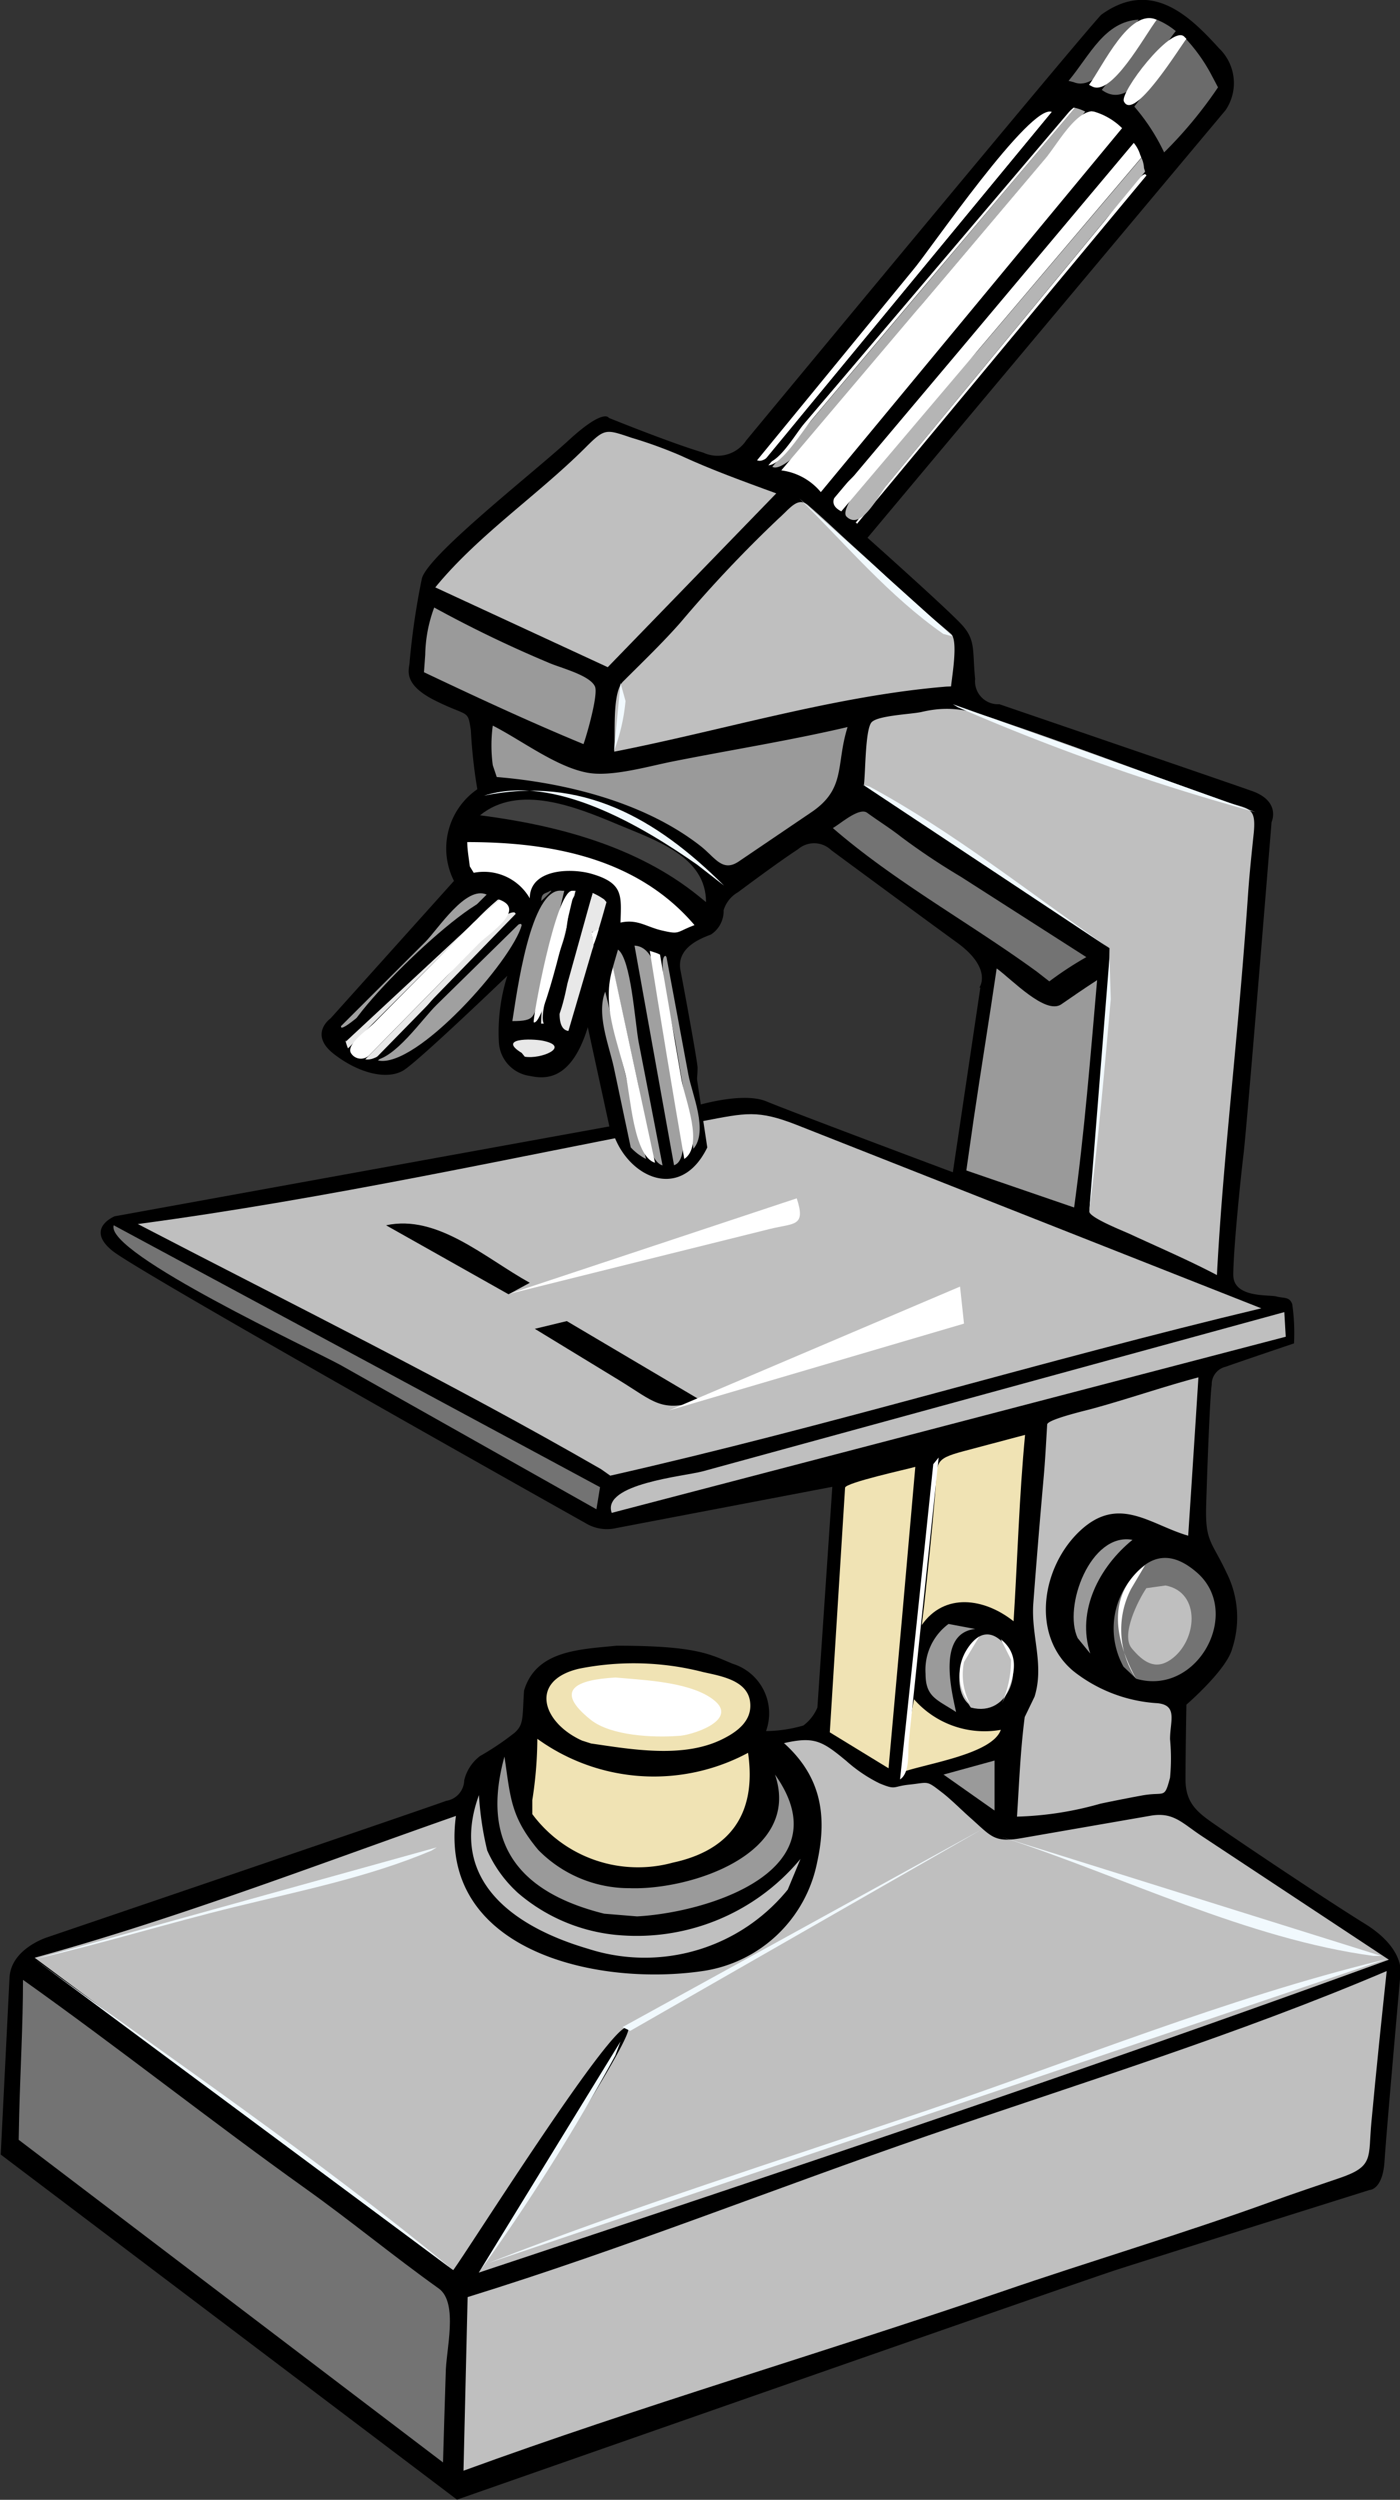 <svg id="static" xmlns="http://www.w3.org/2000/svg" width="77.93" height="139.08" viewBox="0 0 77.93 139.08"><rect x="0" y="0" width="77.93" height="139.08" fill="#333333" stroke="none"/><defs><style>.cls-1{fill:#737373;}.cls-1,.cls-10,.cls-11,.cls-12,.cls-13,.cls-14,.cls-2,.cls-3,.cls-4,.cls-5,.cls-6,.cls-7,.cls-8,.cls-9{fill-rule:evenodd;}.cls-2{fill:#bfbfbf;}.cls-3{fill:#9a9a9a;}.cls-4{fill:#fff;}.cls-5{fill:#404040;}.cls-6{fill:#e8e8e8;}.cls-7{fill:#f0e3b4;}.cls-9{fill:#f1f9fd;}.cls-10{fill:#b5b5b5;}.cls-11{fill:#adadad;}.cls-12{fill:#6b6b6b;}.cls-13{fill:#a0a0a0;}.cls-14{fill:#686868;}</style></defs><title>1-5_image3</title><path d="M151,307.07c-2.19-1.35-7-4.58-8.12-5.36s-1.93-1.25-1.93-2.71,0.05-4.16.05-4.16,2.24-1.93,2.55-3.12a5.55,5.55,0,0,0-.31-4.21c-0.83-1.77-1.2-1.72-1.14-3.75s0.21-6.09.31-6.72a1,1,0,0,1,.78-1c0.57-.21,3.8-1.3,3.8-1.3a11.37,11.37,0,0,0-.1-2.19c-0.16-.42-0.47-0.31-0.88-0.42s-2.4.1-2.4-1.2,0.37-5.05.57-6.71,1.56-18.48,1.56-18.48,0.57-1.2-1.2-1.77c-1.61-.57-13.95-4.79-13.95-4.79a1.28,1.28,0,0,1-1.35-1.41c-0.16-1.56.05-2.14-.73-3s-5.26-4.85-5.26-4.85l19.93-23.79a2.68,2.68,0,0,0-.36-3.44c-1.61-1.77-3.75-3.9-6.56-1.87C135.13,202,116.5,224.5,116.5,224.5a1.91,1.91,0,0,1-2.4.68c-1.77-.52-5.25-1.93-5.25-1.93s-0.26-.57-2.24,1.25-7.86,6.4-8.17,7.7a41.55,41.55,0,0,0-.68,4.63c0,0.36-.47,1.2,1.41,2.14s1.82,0.47,2,1.66a28.5,28.5,0,0,0,.36,3.28,4,4,0,0,0-1.3,5.1l-6.87,7.65s-1.25.88,0.21,2,3,1.41,3.85.89,5.78-5.26,5.78-5.26a10.39,10.39,0,0,0-.47,3.7,2,2,0,0,0,1.72,1.87c0.78,0.16,2.29.36,3.23-2.71l1.2,5.52-27.54,5s-1.67.68-.11,1.93,26.34,15.15,26.34,15.15a2.29,2.29,0,0,0,1.72.26l12-2.29L120.46,295a2.42,2.42,0,0,1-.78,1,7.7,7.7,0,0,1-2.08.31,2.89,2.89,0,0,0-1.87-3.75c-1.25-.52-2-1-6.45-1-2.08.21-4.48,0.26-5.15,2.5-0.1,1.51,0,1.87-.52,2.34a15.57,15.57,0,0,1-1.93,1.3,2.38,2.38,0,0,0-.88,1.35,1.18,1.18,0,0,1-1,1.14c-0.94.36-22.23,7.6-22.23,7.6s-2,.63-2.08,2.24S75,319.87,75,319.87l25.4,19.2s34.51-12.08,36.75-12.8,14.05-4.43,14.05-4.43,0.73,0,.83-1.61,0.89-10.46.89-10.46S153.14,308.42,151,307.07Zm-21.47-52.12L128,265.22s-8.93-3.34-10.37-3.94-4.29.35-4.29,0.35a5.85,5.85,0,0,0,.45-2.25c-0.05-.55-0.7-4.09-0.95-5.39s1.2-1.8,1.7-2a1.56,1.56,0,0,0,.7-1.35,1.73,1.73,0,0,1,.8-1s2.2-1.65,3.34-2.39a1.37,1.37,0,0,1,1.85.05s5,3.69,7,5.14S129.48,254.94,129.48,254.94Z" transform="translate(-74.96 -200)"/><path class="cls-1" d="M76,319.05L99.62,337q0.07-2.46.15-4.93c0-1.27.73-3.95-.39-4.75-2.51-1.79-4.88-3.75-7.39-5.54-5.31-3.79-10.43-7.85-15.75-11.63,0,2.49-.15,5-0.21,7.46" transform="translate(-74.96 -200)"/><path class="cls-2" d="M100.19,326.3c0.91-1.24,9-14.08,9.73-13.5,0.51,0.38-7.42,12.36-8.31,13.64,17-5.65,33.87-11.3,50.66-17.41l-10.43-6.89c-1.1-.73-1.57-1.34-2.84-1.12l-7.2,1.25c-1.5.26-1.66-.1-2.81-1.12-0.51-.45-1-0.95-1.51-1.36-1-.77-0.76-0.62-1.92-0.5-0.94.1-.69,0.32-1.64-0.07a8.24,8.24,0,0,1-1.84-1.24c-1.36-1.13-1.79-1.38-3.48-1,2,1.8,2.44,3.92,1.85,6.61a7.61,7.61,0,0,1-6.44,6.08c-5.93.85-14.69-1.17-13.67-8.64-7.76,2.72-15.52,5.71-23.45,7.89" transform="translate(-74.96 -200)"/><path class="cls-2" d="M108.93,282.1c12.15-2.75,24.11-6.42,36.24-9.31l-16.37-6.46-9.48-3.74c-2.19-.86-2.85-0.67-5.22-0.22-10.48,2-20.88,4.32-31.47,5.73,8.62,4.48,17.37,8.79,25.79,13.64" transform="translate(-74.96 -200)"/><path class="cls-3" d="M98.56,237.4c2.93,1.39,5.9,2.77,8.88,4,0.18-.49.83-2.76,0.64-3.2-0.28-.65-2-1.06-2.63-1.35a67.29,67.29,0,0,1-6.32-3.05,7.87,7.87,0,0,0-.5,2.63" transform="translate(-74.96 -200)"/><path class="cls-2" d="M108.79,237.12l9.38-9.67c-1.77-.65-3.58-1.3-5.29-2.09a24.81,24.81,0,0,0-2.75-1c-1.44-.48-1.49-0.55-2.57.53-2.64,2.64-6,4.89-8.37,7.79" transform="translate(-74.96 -200)"/><path class="cls-4" d="M101.33,248.56a2.94,2.94,0,0,1,3.12,1.42c0-1.64,2.3-1.71,3.49-1.35,1.74,0.52,1.6,1.22,1.56,2.7,0.93-.21,1.43.23,2.27,0.43,1.06,0.25.79,0.11,1.85-.29-3.19-3.74-8-4.62-12.65-4.62,0,0.45.09,0.9,0.14,1.35" transform="translate(-74.96 -200)"/><path class="cls-5" d="M114.26,250.19c0-2.54-2.77-3.42-4.91-4.32-2.38-1-5.52-2.26-7.67-.51,4.28,0.55,8.73,1.72,12.15,4.48" transform="translate(-74.96 -200)"/><path class="cls-3" d="M102.61,243.23c3.84,0.32,8.21,1.4,11.32,3.82,0.83,0.64,1.23,1.5,2.15.88l4-2.71c2-1.33,1.39-2.64,2.06-4.77-3.25.76-6.55,1.28-9.81,1.93-1.29.26-3.3,0.84-4.61,0.62-1.75-.29-3.73-1.82-5.33-2.63a8.2,8.2,0,0,0,0,2.2" transform="translate(-74.96 -200)"/><path class="cls-6" d="M104.17,258.79c0.89,0.16,2.61-.56,1-0.89-0.63-.12-2.53-0.15-1.17.68" transform="translate(-74.96 -200)"/><path class="cls-2" d="M127.9,238.19c0.06-.61.4-2.55,0-2.92-1.06-.92-2.19-1.79-3.19-2.78s-2.1-1.94-3.14-2.91c-0.54-.5-1.08-1-1.64-1.48s-1,.19-1.61.73a71.46,71.46,0,0,0-5.47,5.79c-1,1.14-2.12,2.21-3.21,3.3-0.63.63-.41,3-0.49,3.9,6.07-1.19,12.3-3.11,18.48-3.62" transform="translate(-74.96 -200)"/><path class="cls-2" d="M100.76,337.46c9.87-3.6,20-6.56,29.92-9.95,5-1.72,10.15-3.24,15.16-5.06,1.22-.44,2.45-0.85,3.68-1.27,1.94-.66,1.59-1.12,1.78-3.13,0.26-2.8.55-5.59,0.85-8.39-8.26,3.52-17,6.22-25.49,9.14s-17,6.32-25.67,9" transform="translate(-74.96 -200)"/><path class="cls-3" d="M110.42,306.62c3.94-.21,11.48-2.55,7.68-7.89,1.5,4.43-4.72,6.44-8.1,6.32a7.09,7.09,0,0,1-5.08-2.13c-1.55-1.86-1.54-2.92-1.88-5.19-1.34,4.86.82,7.56,5.55,8.74" transform="translate(-74.96 -200)"/><path class="cls-2" d="M119.52,303.42a11.84,11.84,0,0,1-9.88,4.26,9.85,9.85,0,0,1-5.82-2.34,7.05,7.05,0,0,1-1.74-2.39,17.46,17.46,0,0,1-.46-3.08c-1.72,4.73,1.91,7.33,6.07,8.55a10.26,10.26,0,0,0,11.12-3.29" transform="translate(-74.96 -200)"/><path class="cls-7" d="M107.86,297c2.26,0.33,5.09.83,7.25-.21,0.81-.39,1.71-1,1.61-2.05-0.11-1.23-1.56-1.48-2.61-1.71a15.51,15.51,0,0,0-6.92-.19c-2.8.66-2.05,3,.17,4" transform="translate(-74.96 -200)"/><path class="cls-7" d="M104.59,300.93a7.33,7.33,0,0,0,7.82,2.7c3.26-.7,4.67-2.79,4.19-6.11a11.08,11.08,0,0,1-11.73-.78,22.29,22.29,0,0,1-.28,3.41" transform="translate(-74.96 -200)"/><path class="cls-1" d="M133.37,254.6a19.25,19.25,0,0,1,2.06-1.35l-7-4.48a37.52,37.52,0,0,1-3.31-2.21c-0.61-.48-1.26-0.88-1.89-1.34-0.44-.32-1.46.59-1.91,0.85,3.46,3,7.67,5.3,11.37,8" transform="translate(-74.96 -200)"/><path class="cls-2" d="M136.72,252.75a108.83,108.83,0,0,1-.89,12.23c-0.09.81-.16,1.62-0.23,2.43,0,0.33,1.87,1.07,2.22,1.23,1.62,0.75,3.3,1.47,4.88,2.3,0.23-4.43.69-8.88,1.09-13.3,0.24-2.63.46-5.24,0.64-7.87,0.08-1.15.2-2.29,0.32-3.43,0.15-1.53-.32-1.3-1.62-1.76-4-1.41-7.89-2.9-11.87-4.26-1.92-.66-3.07-1.16-5-0.71-0.57.13-2.42,0.19-2.78,0.57s-0.34,2.76-.43,3.48" transform="translate(-74.96 -200)"/><path class="cls-7" d="M124.42,298.38q0.76-8.39,1.49-16.77c-0.45.13-3.89,0.88-3.91,1.16q-0.12,1.92-.24,3.84l-0.61,9.77" transform="translate(-74.96 -200)"/><path class="cls-3" d="M128.75,265.12l6,2.06c0.58-4.21.91-8.42,1.28-12.65-0.68.44-1.35,0.9-2,1.35-0.88.59-2.76-1.4-3.59-2-0.41,2.8-.87,5.59-1.28,8.38" transform="translate(-74.96 -200)"/><path class="cls-7" d="M125.2,298.59c1.36-.48,5-1,5.47-2.35a5.21,5.21,0,0,1-4.83-1.7c-0.24,1.18-.37,2.37-0.57,3.55" transform="translate(-74.96 -200)"/><path class="cls-7" d="M126.27,290.41c1.26-1.81,3.47-1.51,5.11-.21,0.22-3.46.31-6.92,0.64-10.37l-3.43.91c-1.71.46-1.43,0.6-1.58,2.42-0.17,2.07-.39,4.13-0.61,6.19" transform="translate(-74.96 -200)"/><path class="cls-2" d="M129,295c2.17,0.58,3.07-2.33,1.74-3.66-1.66-1.66-3.2,2.22-1.88,3.45" transform="translate(-74.96 -200)"/><path class="cls-3" d="M130.32,297.95l-2.84.78,2.84,2" transform="translate(-74.96 -200)"/><path class="cls-2" d="M132,295.53c-0.24,1.84-.31,3.69-0.43,5.54a18.62,18.62,0,0,0,4.64-.72c0.76-.16,1.52-0.31,2.28-0.45,1.33-.25,1.27.24,1.6-1a11.42,11.42,0,0,0,0-2.14c0-1,.44-1.88-0.69-2a8.35,8.35,0,0,1-4.67-1.77c-2.43-2-1.78-5.85.37-7.84s3.89-.32,6,0.29q0.29-4.41.57-8.81c-2,.53-4,1.23-6,1.77-0.38.1-2.4,0.58-2.42,0.85-0.06,1-.11,2-0.2,3q-0.31,3.47-.57,6.93c-0.14,1.82.62,3.41,0.07,5.21" transform="translate(-74.96 -200)"/><path class="cls-3" d="M135.65,292c-0.78-2.38.5-4.83,2.35-6.33-2.34-.43-3.88,3.73-3.05,5.47" transform="translate(-74.96 -200)"/><path class="cls-1" d="M138.21,293.4c3.45,1,6-3.81,3.27-6-1.33-1.1-2.5-.94-3.55.43a4.4,4.4,0,0,0-.43,4.9" transform="translate(-74.96 -200)"/><path class="cls-3" d="M129.25,290.63c-2.09.22-1.36,3.32-1.07,4.62-1.07-.7-1.7-0.83-1.7-2.13a3.18,3.18,0,0,1,1.28-2.77" transform="translate(-74.96 -200)"/><path class="cls-8" d="M113.12,255.81l-5.26,1.54a48.07,48.07,0,0,0,1.12,5.29c0.61,2.7,3.78,4.42,5.35,1.2" transform="translate(-74.96 -200)"/><path class="cls-2" d="M146.45,273l-19.26,5.27-13.12,3.59c-1,.27-5.63.69-5.06,2.31l37.52-9.8" transform="translate(-74.96 -200)"/><path class="cls-1" d="M108.36,282.74L81.29,268.17c-0.51,1.55,11.25,7,12.67,7.8l14.2,8" transform="translate(-74.96 -200)"/><path class="cls-9" d="M129.61,301.78l-20,11,0.43,0.21" transform="translate(-74.96 -200)"/><path class="cls-9" d="M109.5,313.58l-7.89,12.86a114.75,114.75,0,0,0,7.6-12.08" transform="translate(-74.96 -200)"/><path class="cls-9" d="M99.27,302.78L76.88,309c3.75-.86,7.44-2,11.16-2.91s7.48-1.67,10.94-3.13" transform="translate(-74.96 -200)"/><path class="cls-9" d="M100.19,326.3L76.88,309c7.7,5.62,15.65,11,23,17.05" transform="translate(-74.96 -200)"/><path class="cls-9" d="M152.13,309l-50,16.91c8-3.12,16.21-5.71,24.3-8.45,8.39-2.84,16.76-6.27,25.37-8.38" transform="translate(-74.96 -200)"/><path class="cls-9" d="M128,239.18l16.84,6a123.39,123.39,0,0,1-16.56-5.83" transform="translate(-74.96 -200)"/><path class="cls-9" d="M123,243.66l13.72,9.1c-4.34-3-8.67-6.47-13.36-9" transform="translate(-74.96 -200)"/><path class="cls-9" d="M136.72,253.25l-1.14,14.28c0.51-4,.86-8,1.21-11.94" transform="translate(-74.96 -200)"/><path class="cls-9" d="M115.26,249.27c-3.78-3.76-7.92-6.12-13.36-5,3.89-1.25,8.84,1.72,11.87,3.84" transform="translate(-74.96 -200)"/><path class="cls-9" d="M128,235.41l-8.53-7.67c2.58,2.56,5,5.44,8,7.53" transform="translate(-74.96 -200)"/><path class="cls-9" d="M109.5,238l-0.36,3.77a10.48,10.48,0,0,0,.64-2.77" transform="translate(-74.96 -200)"/><path class="cls-8" d="M104.45,271.37c-2.52-1.4-5.14-3.82-8-3.2l6.82,3.84" transform="translate(-74.96 -200)"/><path class="cls-8" d="M106.51,273.5l-1.78.43,4.66,2.84c2,1.22,2.37,1.85,4.58,1.14" transform="translate(-74.96 -200)"/><path class="cls-4" d="M138.78,209.76l-16.13,19.4c0-.07,0-0.09-0.07-0.07l8.42-10.2,5.45-6.6c0.46-.55,1.88-2.6,2.26-2.6" transform="translate(-74.96 -200)"/><path class="cls-10" d="M138.7,209.55l-8.77,10.63-5.58,6.77c-0.51.62-1.45,2.6-2.27,1.79s6.55-8.34,7.35-9.28l9.07-10.68a1.57,1.57,0,0,1,.14.57" transform="translate(-74.96 -200)"/><path class="cls-4" d="M138.49,208.77l-16.7,19.68c-1.11-.57.18-1.39,0.72-2l5.9-7,9.66-11.5a1.84,1.84,0,0,1,.35.64" transform="translate(-74.96 -200)"/><path class="cls-8" d="M138.07,207.91l-16.84,20c-1-.6,0-1.23.51-1.88l5.72-6.9,10-12a2.11,2.11,0,0,1,.5.57" transform="translate(-74.96 -200)"/><path class="cls-11" d="M134.8,206a2.41,2.41,0,0,1,.57.21l-9,10.62c-0.92,1.08-7.24,9.84-8.42,9.14" transform="translate(-74.96 -200)"/><path class="cls-4" d="M135.86,206.21a3.68,3.68,0,0,1,1.56.92l-16.77,20.25a3.42,3.42,0,0,0-2.2-1.21l9-10.62,5.73-6.77c0.61-.72,1.57-2.48,2.54-2.59" transform="translate(-74.96 -200)"/><path class="cls-4" d="M117.1,225.61L125.8,215c0.86-1,6.54-9.31,7.72-8.77l-8.42,10.2-5.7,6.91c-0.48.58-1.57,2.43-2.23,2.29" transform="translate(-74.96 -200)"/><path class="cls-4" d="M134.8,206L126,216.41l-5.82,6.9c-0.55.65-1.67,2.53-2.45,2.58l8.46-9.95c2.72-3.2,5.36-7.23,8.53-9.95" transform="translate(-74.96 -200)"/><path class="cls-8" d="M133.52,206.21a1.33,1.33,0,0,1,1.14-.21l-9.18,10.8-5.74,6.75c-0.54.63-1.53,2.44-2.35,2.21" transform="translate(-74.96 -200)"/><path class="cls-12" d="M134.44,204.5c1.19-1.43,2-3.3,3.91-3.41-0.77,1-2.16,4.09-3.63,3.48" transform="translate(-74.96 -200)"/><path class="cls-12" d="M142.76,204.86a23.84,23.84,0,0,1-3,3.62,11.22,11.22,0,0,0-1.66-2.55l2.87-3.77a9.41,9.41,0,0,1,1.42,2" transform="translate(-74.96 -200)"/><path class="cls-12" d="M139.34,201.09a4.13,4.13,0,0,1,1.07.64c-1,1.2-2.43,4.52-4.12,3.27" transform="translate(-74.96 -200)"/><path class="cls-4" d="M141,202.16c-0.42.55-2.94,4.64-3.48,3.48-0.23-.5,2.6-4.21,3.34-3.62" transform="translate(-74.96 -200)"/><path class="cls-4" d="M135.58,204.72c0.75-1,2.25-4.31,3.77-3.62-0.66.85-2.52,4.33-3.62,3.7" transform="translate(-74.96 -200)"/><path class="cls-8" d="M110.28,252.61l2.2,12.22c-1.29.29-1.57-4.81-1.76-5.76s-1.8-6.27-.73-6.46" transform="translate(-74.96 -200)"/><path class="cls-6" d="M103.67,250.84l-4.55,4.68c-0.76.79-2.69,3.62-3.83,3.42l4.47-4.55c0.73-.75,3-3.73,3.84-3.63" transform="translate(-74.96 -200)"/><path class="cls-6" d="M101.33,251.33l-7,7a3,3,0,0,1-.14-0.43" transform="translate(-74.96 -200)"/><path class="cls-13" d="M93.94,257.09l4.69-4.68c0.71-.71,2.26-3.16,3.42-2.64-1,1-7.75,7.73-8.1,7.39" transform="translate(-74.96 -200)"/><path class="cls-13" d="M104,251.47c-0.51,1.95-5.87,8-8,7.53l4.34-4.26c0.81-.8,2.74-3.27,3.62-3.34" transform="translate(-74.96 -200)"/><path class="cls-6" d="M108.72,250.19c-0.14.5-.28,1-0.43,1.49s-0.52-.2-0.35.53a0.71,0.71,0,0,1,0,.59l-1.34,4.56c-1.54-.23,1-6.39,1.35-7.68a3.81,3.81,0,0,1,.64.36" transform="translate(-74.96 -200)"/><path class="cls-6" d="M107,249.56l-1.78,7.39h-0.14c0-2.27,1.25-5.12,1.85-7.39" transform="translate(-74.96 -200)"/><path class="cls-13" d="M106.37,249.56L105,255.24c-0.33,1.34-.2,1.57-1.52,1.57,0.23-1.41,1-7.51,2.77-7.25" transform="translate(-74.96 -200)"/><path class="cls-13" d="M109.36,252.83c0.73,0.54.94,4,1.15,5.15q0.67,3.43,1.33,6.86c-1-.29-1.15-3.51-1.36-4.49l-1.41-6.52" transform="translate(-74.96 -200)"/><path class="cls-13" d="M110.07,263.84l-0.93-4.4c-0.26-1.24-1-3-.49-4.27l2.27,9.31a3,3,0,0,1-.78-0.57" transform="translate(-74.96 -200)"/><path class="cls-8" d="M107.94,249.7l-1.39,5c-0.06.22-.58,3.27-1.31,2.26-0.39-.55,1-4.31,1.2-5,0.2-.85.11-2.7,1.29-2.33" transform="translate(-74.96 -200)"/><path class="cls-8" d="M101.33,251.33l-7.11,6.61c-0.58-.92,7.32-8.64,8.46-8" transform="translate(-74.96 -200)"/><path class="cls-8" d="M104,251.26l-4.73,4.64c-0.83.81-2.31,3-3.52,3.1l8-8.17c0.08,0.09.13,0.19,0.21,0.28" transform="translate(-74.96 -200)"/><path class="cls-14" d="M105.66,249.56c-0.17.2-.38,0.38-0.57,0.57,0-.49.26-0.4,0.5-0.57" transform="translate(-74.96 -200)"/><path class="cls-4" d="M108.29,251.69a7.38,7.38,0,0,1-.28.85l-0.14-.64" transform="translate(-74.96 -200)"/><path class="cls-4" d="M111.42,264.69c-1.2-.35-1.37-3.81-1.63-4.87-0.51-2.09-1.36-3.94-.71-6" transform="translate(-74.96 -200)"/><path class="cls-13" d="M112.06,253.25l1.22,6.55c0.2,1.07,1.12,3.13.28,4.11q-0.51-3-1-5.94c-0.13-.75-1.09-4.77-0.55-4.79" transform="translate(-74.96 -200)"/><path class="cls-13" d="M110.28,252.61c1.66,0.09,1.44,3.83,1.63,5s1.93,6.77.57,7.22" transform="translate(-74.96 -200)"/><path class="cls-4" d="M111.7,253.11l1.2,7c0.18,1,1.26,3.63.15,4.37q-1-5.79-1.92-11.58l0.42,0.14" transform="translate(-74.96 -200)"/><path class="cls-4" d="M106.94,249.56c-0.24.93-1.68,7.53-2.27,7.32-0.1,0,1.21-7.28,2.13-7.32" transform="translate(-74.96 -200)"/><path class="cls-4" d="M102.75,250.05c1.54,0.56-.56,1.86-1.19,2.5l-6.07,6.18a0.65,0.65,0,0,1-1-.15c-0.27-.49,1-1.34,1.33-1.7l5.49-5.55" transform="translate(-74.96 -200)"/><path class="cls-4" d="M102.75,250.05l-1.42,1.28a15.35,15.35,0,0,1,1.35-1.28" transform="translate(-74.96 -200)"/><path class="cls-4" d="M128.4,271.58l-16.2,6.89,16.42-4.83" transform="translate(-74.96 -200)"/><path class="cls-4" d="M103.25,272l8.95-2.23,5.63-1.4c1.34-.33,2-0.11,1.48-1.7" transform="translate(-74.96 -200)"/><path class="cls-4" d="M109.22,293.33c-2.14.12-3.48,0.67-1.38,2.35,1.13,0.9,3.49,1,4.85.9,0.68,0,3.46-.86,2-2-1.16-.92-3.45-1.08-4.87-1.2" transform="translate(-74.96 -200)"/><path class="cls-2" d="M139.84,288.21c2,0.38,1.77,3.11.28,4.13-0.87.6-1.54,0.11-2.16-.63s0.34-2.65.81-3.35" transform="translate(-74.96 -200)"/><path class="cls-4" d="M126.91,281.46Q126,290.24,125.06,299c0.57-.38.42-1.46,0.49-2.13q0.33-3.17.66-6.34l1-9.44" transform="translate(-74.96 -200)"/><path class="cls-4" d="M138.7,287.08c-2.21,1.68-1.65,4.23-.5,6.32a4.94,4.94,0,0,1-.28-5" transform="translate(-74.96 -200)"/><path class="cls-4" d="M129.47,291.05a2.59,2.59,0,0,0-.5,3.77,3.5,3.5,0,0,1-.35-2.35" transform="translate(-74.96 -200)"/><path class="cls-4" d="M130.67,291.2c1.25,1,.63,2.39.07,3.55a6.11,6.11,0,0,0,.5-2.41" transform="translate(-74.96 -200)"/><path class="cls-9" d="M151.85,308.82l-21.11-6.61c6.7,2.18,13.66,5.67,20.68,6.61" transform="translate(-74.96 -200)"/></svg>